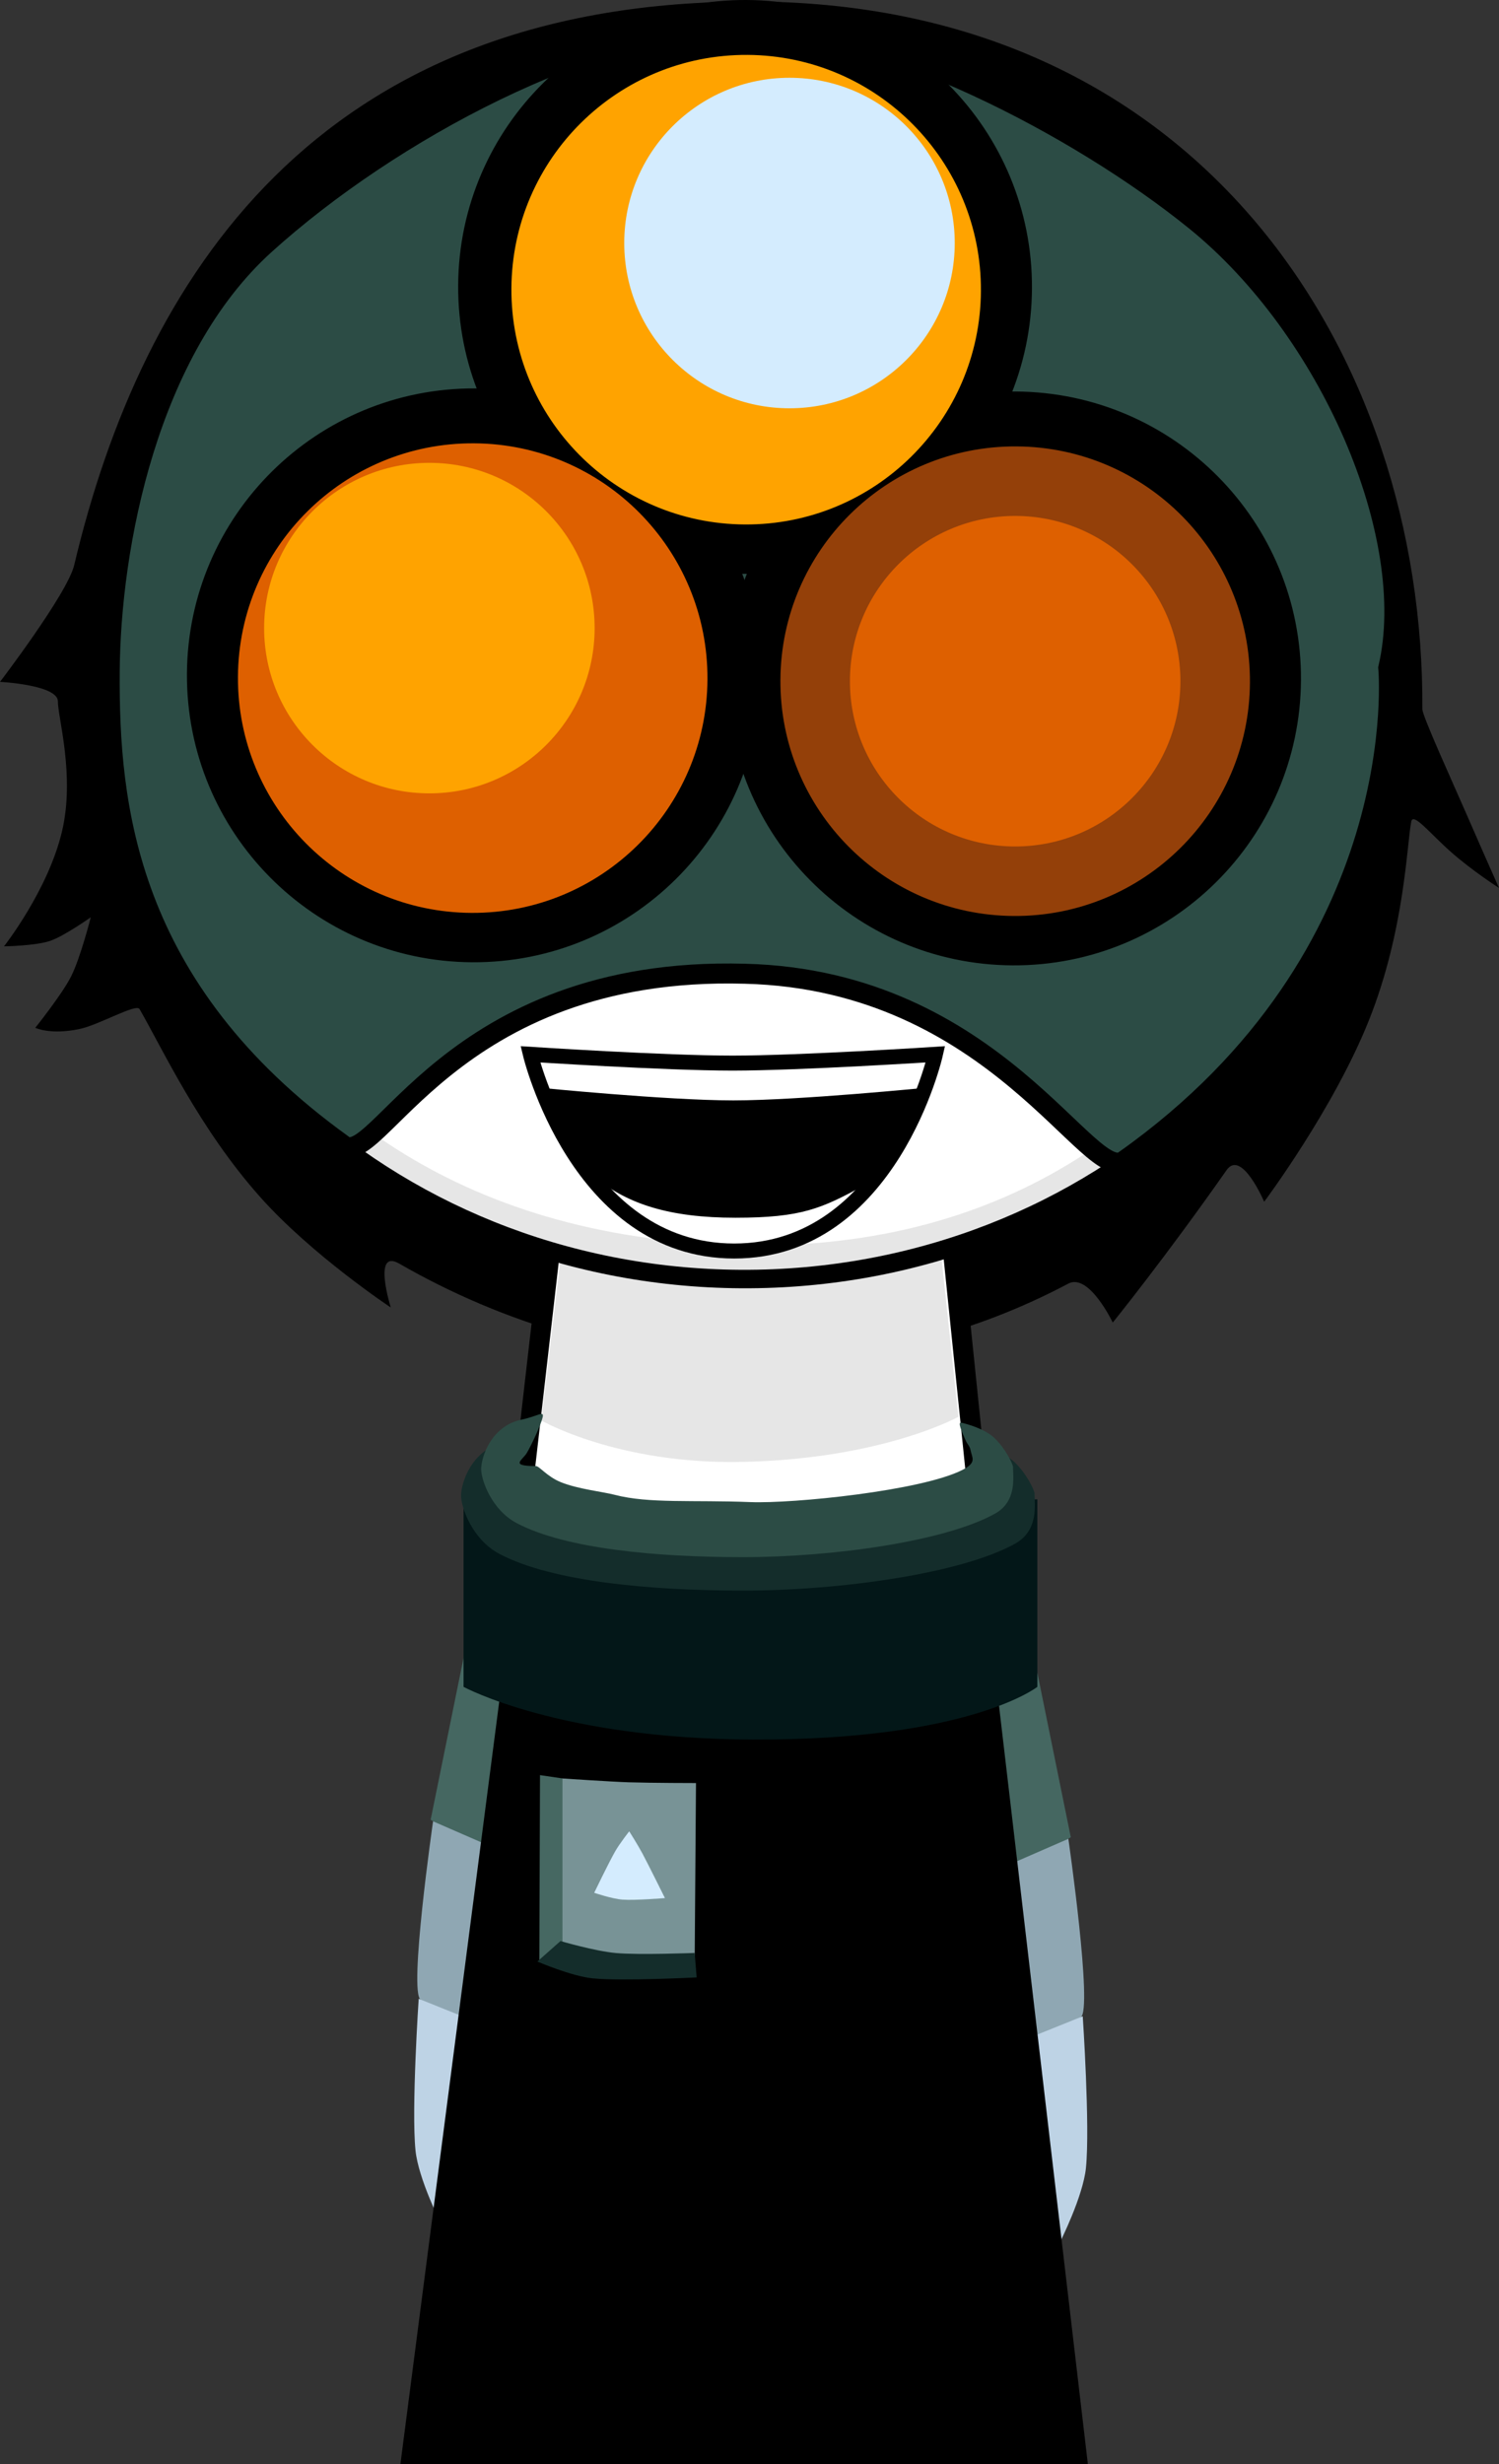 <svg version="1.1" xmlns="http://www.w3.org/2000/svg" xmlns:xlink="http://www.w3.org/1999/xlink" width="149.928" height="246.445" viewBox="0,0,149.928,246.445"><rect x="0" y="0" width="149.928" height="246.445" fill="#333333" stroke="none"/><g transform="translate(-164.949,-62.055)"><g data-paper-data="{&quot;isPaintingLayer&quot;:true}" fill-rule="nonzero" stroke-linejoin="miter" stroke-miterlimit="10" stroke-dasharray="" stroke-dashoffset="0" style="mix-blend-mode: normal"><path d="M170.74,132.204c0.009,-1.657 -5.79,-1.956 -5.79,-1.956c0,0 6.747,-8.839 7.419,-11.675c6.825,-28.784 24.312,-56.082 67.01,-56.363c45.689,-0.301 68.036,35.401 67.833,70.776c-0.004,0.668 3.036,7.329 4.371,10.392c2.249,5.159 3.294,7.478 3.294,7.478c0,0 -2.638,-1.682 -4.803,-3.594c-2.13,-1.881 -3.787,-4.001 -3.974,-3.038c-0.448,2.301 -0.658,10.919 -4.243,19.894c-3.545,8.875 -10.467,18.122 -10.467,18.122c0,0 -2.262,-5.299 -3.759,-3.163c-6.127,8.744 -11.384,15.245 -11.384,15.245c0,0 -2.381,-4.991 -4.449,-3.893c-9.354,4.966 -20.108,7.796 -31.698,7.73c-12.606,-0.072 -24.751,-3.708 -35.216,-9.729c-2.72,-1.565 -0.851,4.383 -0.851,4.383c0,0 -7.909,-5.242 -13.094,-11.082c-6.049,-6.812 -9.653,-14.626 -12.032,-18.759c-0.337,-0.586 -4.029,1.565 -5.945,1.979c-2.965,0.64 -4.483,-0.107 -4.483,-0.107c0,0 2.69,-3.361 3.58,-5.135c0.955,-1.901 1.967,-5.916 1.967,-5.916c0,0 -2.675,1.894 -4.073,2.362c-1.489,0.498 -4.605,0.544 -4.605,0.544c0,0 4.425,-5.618 5.809,-11.527c1.304,-5.567 -0.427,-11.394 -0.418,-12.963z" fill="#000000" stroke="#000000" stroke-width="0" stroke-linecap="butt"/><g stroke-linecap="butt"><path d="M210.547,245.567c-1.236,-0.712 -2.526,-1.52 -2.526,-1.52l3.438,-16.907l9.397,1.155l-4.033,19.831c0,0 -4.715,-1.659 -6.277,-2.558z" data-paper-data="{&quot;index&quot;:null}" fill="#456761" stroke="none" stroke-width="0"/><path d="M207.031,262.052c-1.236,-0.712 1.232,-17.849 1.232,-17.849l8.559,3.73l-3.515,16.677c0,0 -4.715,-1.659 -6.277,-2.558z" data-paper-data="{&quot;index&quot;:null}" fill="#8fa7b3" stroke="none" stroke-width="0"/><path d="M206.505,277.107c-0.418,-4.164 0.321,-15.157 0.321,-15.157l6.455,2.595l-4.187,19.982c0,0 -2.302,-4.558 -2.589,-7.421z" data-paper-data="{&quot;index&quot;:null}" fill="#bed3e5" stroke="none" stroke-width="0"/><path d="M269.524,247.317c-1.561,0.9 -6.277,2.558 -6.277,2.558l-4.033,-19.831l9.397,-1.155l3.438,16.907c0,0 -1.29,0.808 -2.526,1.52z" fill="#456761" stroke="none" stroke-width="0"/><path d="M273.039,263.802c-1.561,0.9 -6.277,2.558 -6.277,2.558l-3.515,-16.677l8.559,-3.73c0,0 2.468,17.137 1.232,17.849z" fill="#8fa7b3" stroke="none" stroke-width="0"/><path d="M273.565,278.857c-0.288,2.862 -2.589,7.421 -2.589,7.421l-4.187,-19.982l6.455,-2.595c0,0 0.74,10.993 0.321,15.157z" fill="#bed3e5" stroke="none" stroke-width="0"/><path d="M221.276,175.658l37.783,-0.158l3.867,37.606c-0.696,-0.011 -1.299,-0.002 -1.774,0.03c-2.882,0.192 -5.788,1.637 -8.623,1.667c-4.681,0.05 -9.364,0.101 -14.044,0c-7.214,-0.156 -13.932,-2.381 -21.561,-1.256z" fill="#ffffff" stroke="#000000" stroke-width="2"/><path d="M219.084,204.113l3.121,-26.328l35.831,-0.142l2.767,26.106c0,0 -7.515,4.196 -21.559,4.51c-12.485,0.279 -20.16,-4.146 -20.16,-4.146z" fill="#e6e6e6" stroke="#000000" stroke-width="0"/><path d="M206.133,307.5l12.038,-92.872c15.409,0.044 28.151,-0.196 43.559,-0.182l10.902,93.054z" fill="#000000" stroke="#000000" stroke-width="2"/><path d="M211.313,230.756v-18.757c0,0 18.563,1.02 27.997,1.02c9.689,0 29.393,-1.02 29.393,-1.02v18.757c0,0 -6.766,5.349 -28.499,5.27c-19.359,-0.07 -28.891,-5.27 -28.891,-5.27z" fill="#031718" stroke="none" stroke-width="0"/><path d="M268.423,211.412c0,1.057 0.449,3.693 -1.942,5.023c-5.381,2.992 -17.499,4.692 -27.207,4.692c-9.238,0 -19.086,-0.884 -24.363,-3.662c-2.732,-1.438 -3.846,-4.662 -3.846,-5.834c0,-1.289 1.075,-4.642 4.335,-5.328c1.802,-0.379 2.469,-1.032 2.295,-0.253c-0.178,0.797 -1.225,3.04 -1.714,3.854c-0.472,0.786 -1.881,1.4 0.994,1.4c0.359,0 1.206,1.144 2.687,1.741c1.87,0.753 4.511,1.025 5.792,1.358c3.717,0.969 8.411,0.543 14.652,0.787c4.594,0.18 18.418,-1.217 22.855,-3.467c1.614,-0.818 1.027,-1.315 0.874,-2.157c-0.073,-0.404 -0.347,-0.627 -0.519,-1.015c-0.448,-1.012 -0.896,-2.025 -0.469,-1.925c0.599,0.141 2.511,0.644 3.577,1.66c1.196,1.14 1.997,2.814 1.997,3.127z" fill="#142d2b" stroke="none" stroke-width="0"/><path d="M266.269,208.776c0,0.98 0.416,3.425 -1.801,4.658c-4.99,2.775 -16.229,4.351 -25.232,4.351c-8.568,0 -17.7,-0.82 -22.594,-3.396c-2.534,-1.334 -3.567,-4.324 -3.567,-5.411c0,-1.196 0.997,-4.305 4.02,-4.942c1.671,-0.352 2.29,-0.957 2.128,-0.235c-0.165,0.739 -1.136,2.82 -1.589,3.574c-0.438,0.729 -1.744,1.299 0.922,1.299c0.333,0 1.118,1.061 2.492,1.614c1.734,0.699 4.183,0.95 5.372,1.26c3.447,0.898 7.801,0.503 13.589,0.73c4.261,0.167 17.081,-1.129 21.196,-3.215c1.496,-0.759 0.953,-1.219 0.811,-2.001c-0.068,-0.375 -0.322,-0.581 -0.481,-0.942c-0.415,-0.938 -0.831,-1.878 -0.435,-1.785c0.555,0.131 2.329,0.597 3.317,1.54c1.109,1.057 1.852,2.609 1.852,2.9z" fill="#2c4c45" stroke="none" stroke-width="0"/><path d="M220.083,257.566l1.062,-17.652c0,0 5.062,0.338 6.675,0.387c2.417,0.073 6.741,0.076 6.741,0.076l-0.132,17.785z" fill="#789396" stroke="none" stroke-width="0"/><path d="M218.893,258.095l0.066,-18.512l2.248,0.331v16.33z" fill="#466862" stroke="none" stroke-width="0"/><path d="M218.694,258.227l2.314,-2.05c0,0 3.44,1.013 5.564,1.201c2.33,0.207 7.857,-0.011 7.857,-0.011l0.198,2.446c0,0 -7.463,0.387 -10.383,0.097c-2.155,-0.215 -5.55,-1.683 -5.55,-1.683z" fill="#142d2b" stroke="none" stroke-width="0"/><path d="M224.38,251.351c0,0 1.449,-3.006 2.095,-4.139c0.45,-0.789 1.409,-2.009 1.409,-2.009c0,0 0.854,1.349 1.317,2.215c0.657,1.23 2.253,4.462 2.253,4.462c0,0 -2.985,0.25 -4.243,0.155c-1.068,-0.08 -2.831,-0.684 -2.831,-0.684z" fill="#d4ecfe" stroke="none" stroke-width="0"/></g><path d="" fill="#ffffff" stroke="#000000" stroke-width="2" stroke-linecap="butt"/><path d="M175.2,129.229c0.191,-33.301 29.104,-60.133 64.581,-59.93c35.477,0.203 64.082,27.364 63.891,60.665c-0.191,33.301 -29.104,60.133 -64.581,59.93c-35.477,-0.203 -64.082,-27.364 -63.891,-60.665z" fill="#ffffff" stroke="#000000" stroke-width="2" stroke-linecap="butt"/><path d="M175.923,129.287c0.004,-0.728 4.887,55.948 63.034,57.296c55.557,1.288 63.844,-57.589 63.838,-56.57c-0.188,32.804 -28.741,59.235 -63.776,59.034c-35.035,-0.2 -63.284,-26.956 -63.096,-59.76z" fill="#e6e6e6" stroke="#000000" stroke-width="0" stroke-linecap="butt"/><path d="M277.466,178.067c-3.433,2.836 -12.798,-18.001 -38.002,-18.629c-29.691,-0.844 -36.897,20.094 -40.294,17.044c-21.688,-15.614 -23.323,-34.034 -23.248,-47.168c0.073,-12.801 3.864,-32.25 15.515,-42.791c12.528,-11.335 33.016,-22.3 47.978,-22.215c13.471,0.077 33.334,10.297 45.096,19.821c13.452,10.893 22.365,31.572 19.29,44.727c0,0 2.719,28.622 -26.335,49.21z" fill="#2c4c45" stroke="#000000" stroke-width="2" stroke-linecap="butt"/><path d="M183.647,129.432c0.091,-15.848 13.011,-28.621 28.859,-28.531c15.848,0.091 28.621,13.011 28.531,28.859c-0.091,15.848 -13.011,28.621 -28.859,28.531c-15.848,-0.091 -28.621,-13.011 -28.531,-28.859z" fill="#000000" stroke="none" stroke-width="0" stroke-linecap="butt"/><path d="M210.774,90.586c0.091,-15.848 13.011,-28.621 28.859,-28.531c15.848,0.091 28.621,13.011 28.531,28.859c-0.091,15.848 -13.011,28.621 -28.859,28.531c-15.848,-0.091 -28.621,-13.011 -28.531,-28.859z" fill="#000000" stroke="none" stroke-width="0" stroke-linecap="butt"/><path d="M188.748,129.736c0.074,-12.968 10.647,-23.42 23.615,-23.346c12.968,0.074 23.42,10.647 23.346,23.615c-0.074,12.968 -10.647,23.42 -23.615,23.346c-12.968,-0.074 -23.42,-10.647 -23.346,-23.615z" fill="#de6000" stroke="#000000" stroke-width="0" stroke-linecap="butt"/><path d="M237.68,129.741c0.091,-15.848 13.011,-28.621 28.859,-28.531c15.848,0.091 28.621,13.011 28.531,28.859c-0.091,15.848 -13.011,28.621 -28.859,28.531c-15.848,-0.091 -28.621,-13.011 -28.531,-28.859z" fill="#000000" stroke="none" stroke-width="0" stroke-linecap="butt"/><path d="M266.351,153.661c-12.968,-0.074 -23.42,-10.647 -23.346,-23.615c0.074,-12.968 10.647,-23.42 23.615,-23.346c12.968,0.074 23.42,10.647 23.346,23.615c-0.074,12.968 -10.647,23.42 -23.615,23.346z" data-paper-data="{&quot;index&quot;:null}" fill="#944009" stroke="#000000" stroke-width="0" stroke-linecap="butt"/><path d="M239.445,114.507c-12.968,-0.074 -23.42,-10.647 -23.346,-23.615c0.074,-12.968 10.647,-23.42 23.615,-23.346c12.968,0.074 23.42,10.647 23.346,23.615c-0.074,12.968 -10.647,23.42 -23.615,23.346z" data-paper-data="{&quot;index&quot;:null}" fill="#ffa300" stroke="#000000" stroke-width="0" stroke-linecap="butt"/><path d="M191.367,124.871c0,-9.128 7.4,-16.528 16.528,-16.528c9.128,0 16.528,7.4 16.528,16.528c0,9.128 -7.4,16.528 -16.528,16.528c-9.128,0 -16.528,-7.4 -16.528,-16.528z" fill="#ffa300" stroke="none" stroke-width="0" stroke-linecap="butt"/><path d="M266.485,146.709c-9.128,0 -16.528,-7.4 -16.528,-16.528c0,-9.128 7.4,-16.528 16.528,-16.528c9.128,0 16.528,7.4 16.528,16.528c0,9.128 -7.4,16.528 -16.528,16.528z" data-paper-data="{&quot;index&quot;:null}" fill="#de6000" stroke="none" stroke-width="0" stroke-linecap="butt"/><path d="M243.913,102.888c-9.128,0 -16.528,-7.4 -16.528,-16.528c0,-9.128 7.4,-16.528 16.528,-16.528c9.128,0 16.528,7.4 16.528,16.528c0,9.128 -7.4,16.528 -16.528,16.528z" data-paper-data="{&quot;index&quot;:null}" fill="#d4ecfe" stroke="none" stroke-width="0" stroke-linecap="butt"/><path d="M238.383,187.168c-15.677,0 -20.386,-19.672 -20.386,-19.672c0,0 13.439,0.879 20.225,0.879c6.717,0 20.285,-0.879 20.285,-0.879c0,0 -4.447,19.672 -20.124,19.672z" fill="#ffffff" stroke="#000000" stroke-width="1.5" stroke-linecap="round"/><path d="M224.646,179.941c-4.255,-3.404 -5.833,-9.115 -5.833,-9.115c0,0 12.822,1.279 19.482,1.279c6.576,0 19.397,-1.279 19.397,-1.279c0,0 -2.113,7.469 -6.333,9.781c-4.22,2.312 -6.237,3.232 -12.856,3.232c-6.619,0 -10.711,-1.382 -13.856,-3.898z" fill="#000000" stroke="none" stroke-width="0.5" stroke-linecap="butt"/></g></g></svg>